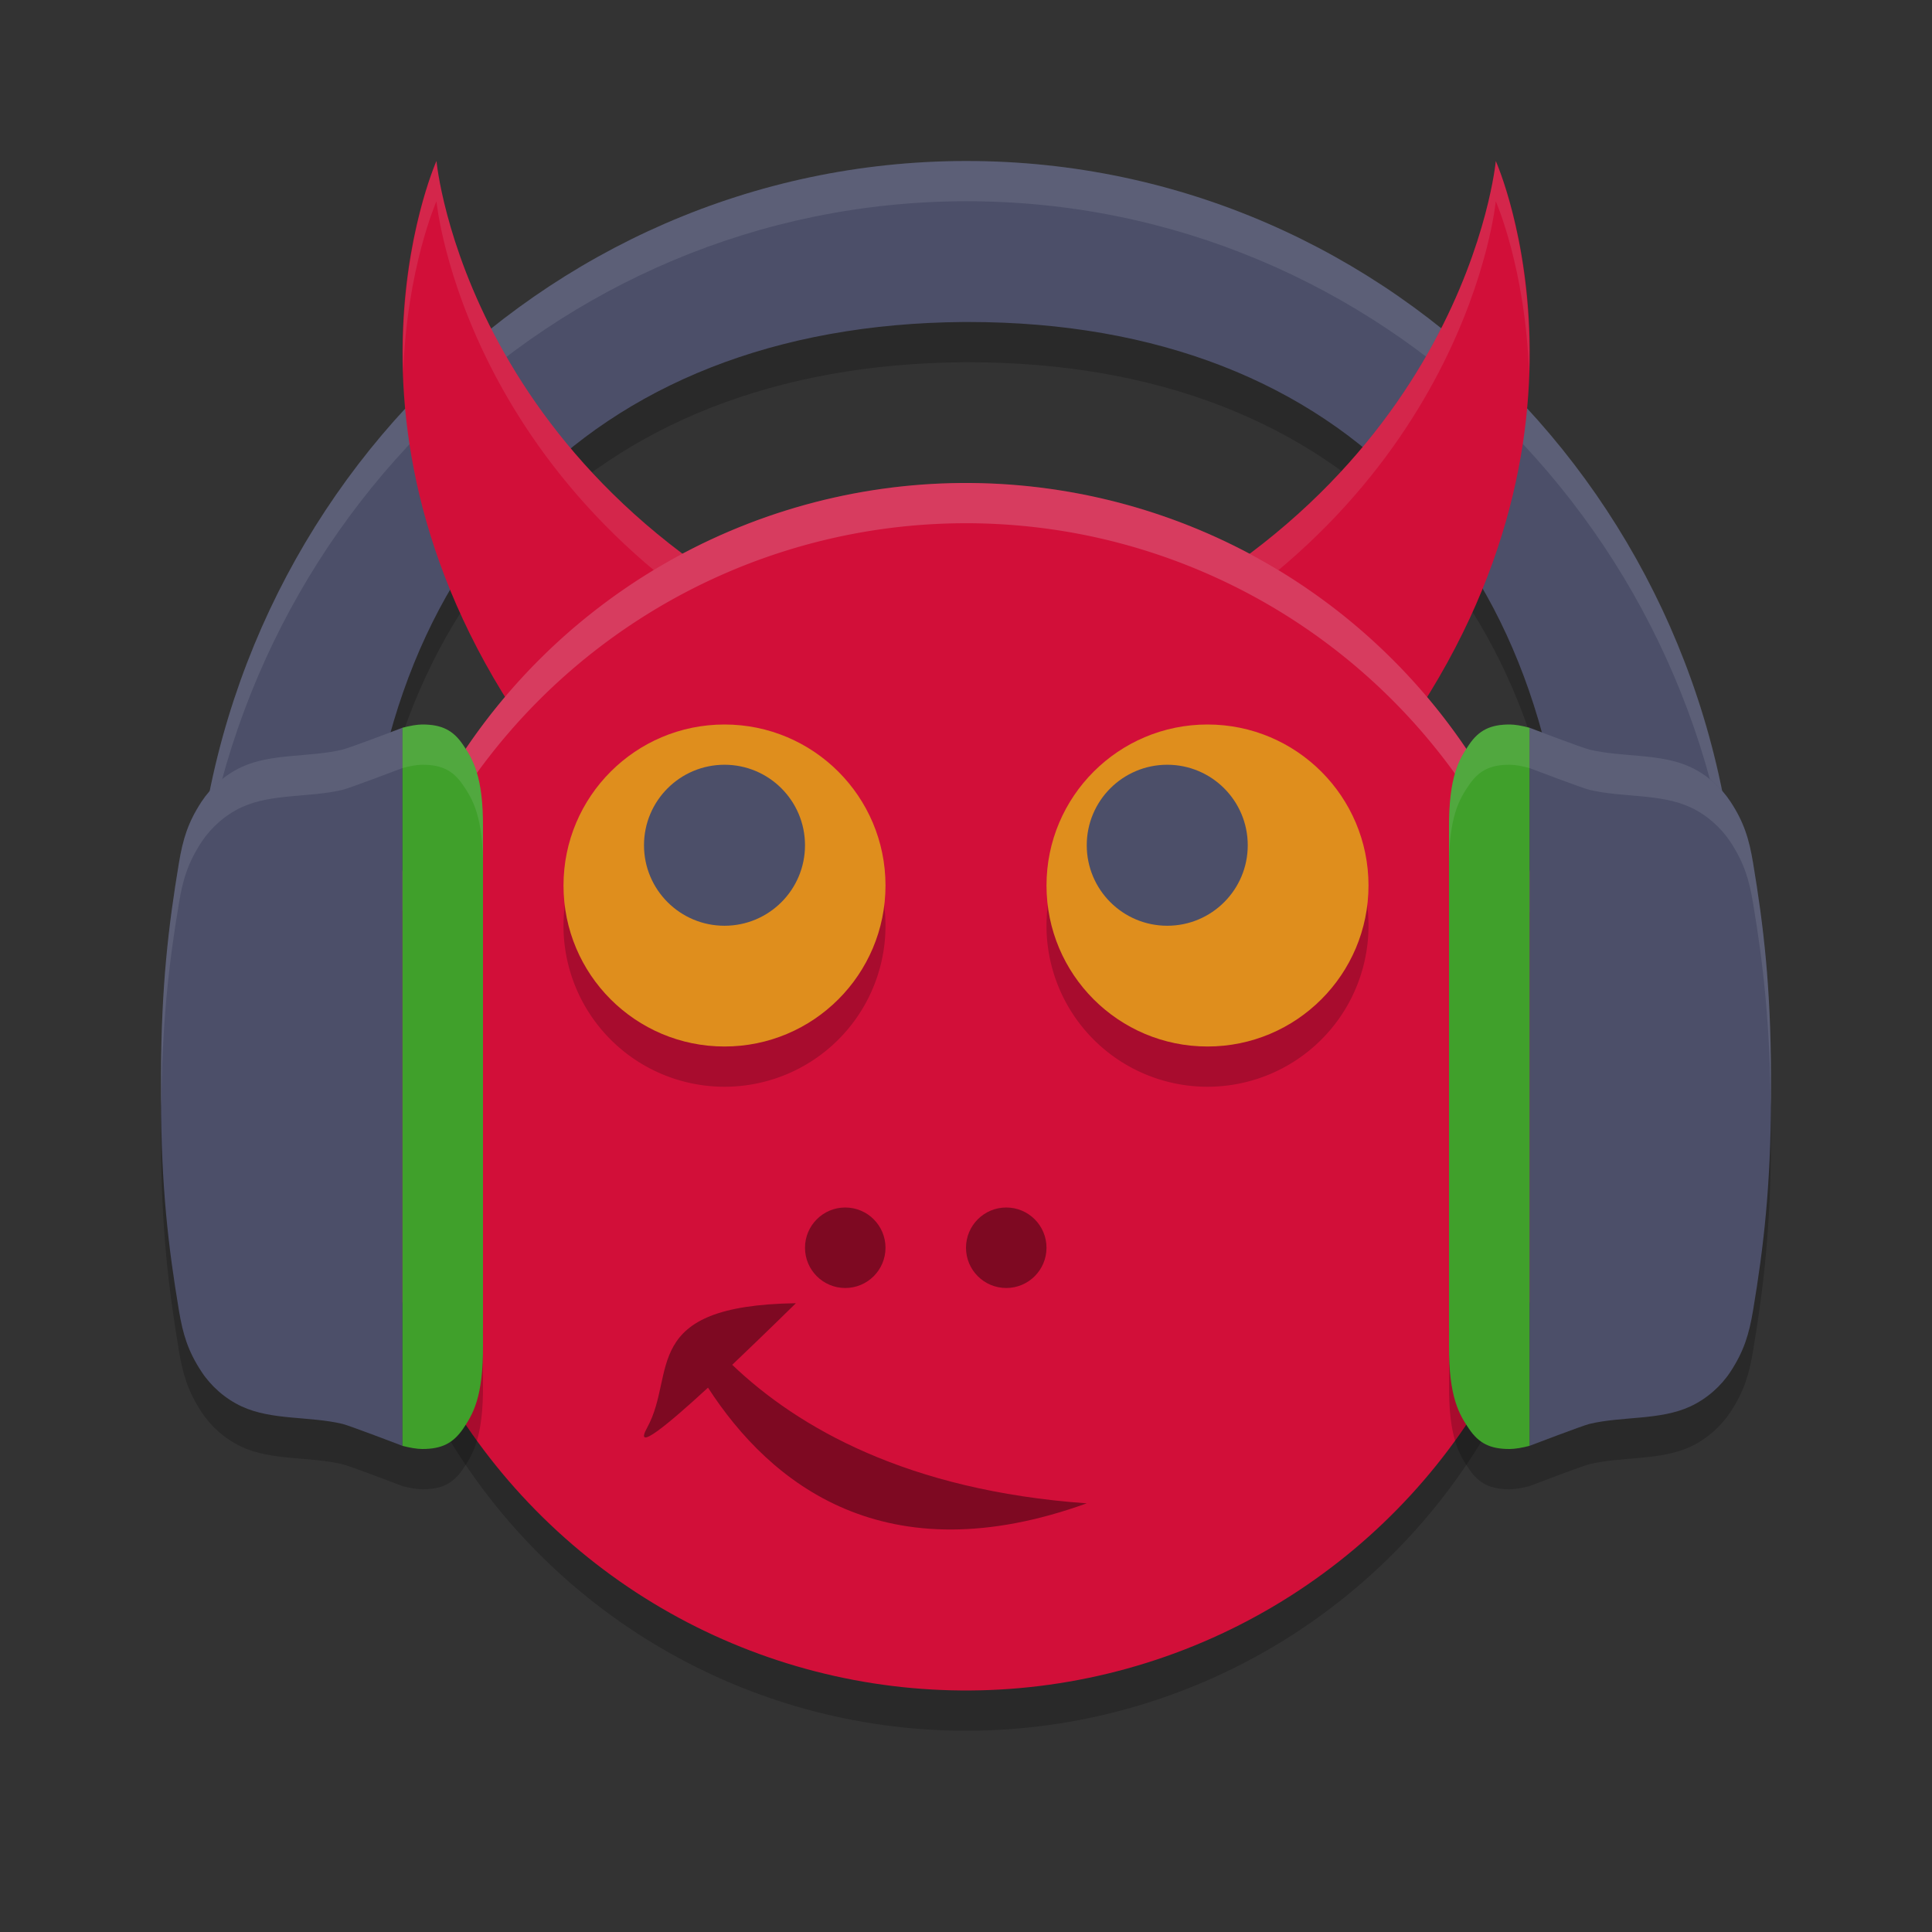 <svg xmlns="http://www.w3.org/2000/svg" width="24" height="24" version="1.1">
 <rect width="100%" height="100%" fill="#333333" stroke="none"/>
 <path style="opacity:0.2" d="M 11.991,2.5 C 6.699,2.51 2.404,6.909 2.404,12.337 H 4.5 C 4.5,7.541 7.292,4.537 11.967,4.5 c 0.022,-8.51e-5 0.043,-8.51e-5 0.065,0 4.701,-3e-7 7.467,3.016 7.467,7.837 h 2.094 c 0,-5.435 -4.286,-9.837 -9.586,-9.837 h -0.017 z"/>
 <circle style="opacity:0.2" cx="14.762" cy="11.049" r="7.5" transform="rotate(12.584)"/>
 <path style="fill:#4c4f69" d="M 11.991,2 C 6.699,2.01 2.404,6.409 2.404,11.837 H 4.5 C 4.5,7.041 7.292,4.037 11.967,4 c 0.022,-8.51e-5 0.043,-8.51e-5 0.065,0 4.701,-3e-7 7.467,3.016 7.467,7.837 h 2.094 c 0,-5.435 -4.286,-9.837 -9.586,-9.837 h -0.017 z"/>
 <path style="opacity:0.1;fill:#eff1f5" d="M 11.991,2 C 6.699,2.01 2.404,6.409 2.404,11.837 h 0.013 C 2.671,6.641 6.862,2.51 11.991,2.5 h 0.018 c 5.136,0 9.32,4.135 9.573,9.337 h 0.013 c -2e-6,-5.435 -4.287,-9.837 -9.586,-9.837 z"/>
 <path style="fill:#d20f39" d="m 5.422,2 c 0,0 -1.662,3.696 1.613,7.722 L 10.555,8.066 C 5.787,6.03 5.422,2 5.422,2 Z"/>
 <path style="fill:#d20f39" d="m 18.581,2 c 0,0 1.662,3.696 -1.613,7.722 L 13.447,8.066 c 4.768,-2.035 5.134,-6.065 5.134,-6.065 z"/>
 <path style="opacity:0.1;fill:#eff1f5" d="m 5.422,2 c 0,0 -0.463,1.046 -0.413,2.624 0.046,-1.294 0.413,-2.124 0.413,-2.124 0,0 0.349,3.717 4.606,5.813 l 0.527,-0.248 C 5.787,6.03 5.422,2 5.422,2 Z m 13.16,0 c 0,0 -0.365,4.03 -5.134,6.065 l 0.527,0.248 c 4.258,-2.097 4.606,-5.813 4.606,-5.813 0,0 0.367,0.83 0.413,2.124 0.05,-1.578 -0.413,-2.624 -0.413,-2.624 z"/>
 <circle style="fill:#d20f39" cx="14.653" cy="10.561" r="7.5" transform="rotate(12.584)"/>
 <circle style="opacity:0.4" cx="10.5" cy="15.5" r=".5"/>
 <circle style="opacity:0.4" cx="12.5" cy="15.5" r=".5"/>
 <path style="opacity:0.2" d="M 9,9.5 A 2,2 0 0 0 7,11.5 a 2,2 0 0 0 2,2 2,2 0 0 0 2,-2 2,2 0 0 0 -2,-2 z m 6,0 A 2,2 0 0 0 13,11.5 a 2,2 0 0 0 2,2 2,2 0 0 0 2,-2 2,2 0 0 0 -2,-2 z"/>
 <circle style="fill:#df8e1d" cx="15" cy="11" r="2"/>
 <circle style="fill:#4c4f69" cx="14.5" cy="10.5" r="1"/>
 <circle style="fill:#df8e1d" cx="9" cy="11" r="2"/>
 <circle style="fill:#4c4f69" cx="9" cy="10.5" r="1"/>
 <path style="opacity:0.2;fill:#eff1f5" d="M 12.366,6.009 A 7.5,7.5 0 0 0 4.68,11.866 7.5,7.5 0 0 0 4.51,13.627 7.5,7.5 0 0 1 4.68,12.366 7.5,7.5 0 0 1 13.634,6.68 7.5,7.5 0 0 1 19.49,13.873 7.5,7.5 0 0 0 13.634,6.18 7.5,7.5 0 0 0 12.366,6.009 Z"/>
 <path style="opacity:0.2" d="M 5.246,9.5 C 5.178,9.5 5.091,9.517 5,9.541 c 0,0 -0.662,0.252 -0.746,0.271 -0.41,0.097 -0.875,0.042 -1.25,0.215 -0.208,0.096 -0.384,0.255 -0.5,0.432 -0.169,0.258 -0.233,0.468 -0.281,0.76 C 2.091,12.009 2.004,12.754 2,13.854 v 0.293 c 0.003,1.1 0.091,1.844 0.223,2.635 0.049,0.292 0.112,0.502 0.281,0.76 0.116,0.177 0.292,0.336 0.5,0.432 0.375,0.173 0.84,0.118 1.25,0.215 C 4.338,18.207 5,18.461 5,18.461 c 0.089,0.023 0.18,0.039 0.246,0.039 0.244,2.95e-4 0.383,-0.072 0.504,-0.25 C 5.871,18.072 6.004,17.858 6,17.207 v -0.207 -6 -0.207 C 6.004,10.142 5.871,9.927 5.75,9.75 5.629,9.573 5.49,9.5 5.246,9.5 Z m 13.508,0 C 18.51,9.5 18.371,9.573 18.25,9.75 18.129,9.927 17.996,10.142 18,10.793 v 0.207 6 0.207 c -0.004,0.651 0.129,0.865 0.25,1.043 0.121,0.178 0.26,0.25 0.504,0.25 0.066,-7.9e-5 0.157,-0.016 0.246,-0.039 0,0 0.662,-0.254 0.746,-0.273 0.41,-0.097 0.875,-0.042 1.25,-0.215 0.208,-0.096 0.384,-0.255 0.5,-0.432 0.169,-0.258 0.233,-0.468 0.281,-0.76 C 21.909,15.991 21.997,15.246 22,14.146 v -0.293 c -0.004,-1.1 -0.091,-1.844 -0.223,-2.635 -0.049,-0.292 -0.112,-0.502 -0.281,-0.76 -0.116,-0.177 -0.292,-0.336 -0.5,-0.432 -0.375,-0.173 -0.84,-0.118 -1.25,-0.215 C 19.662,9.793 19,9.541 19,9.541 18.909,9.517 18.822,9.5 18.754,9.5 Z"/>
 <path style="fill:#4c4f69" d="m 5,9.04 v 8.921 c 0,0 -0.662,-0.253 -0.746,-0.273 -0.41,-0.097 -0.876,-0.043 -1.25,-0.216 -0.208,-0.096 -0.384,-0.254 -0.5,-0.431 C 2.334,16.784 2.272,16.573 2.223,16.281 2.091,15.491 2.003,14.747 2,13.647 v -0.294 c 0.004,-1.1 0.091,-1.844 0.223,-2.635 C 2.272,10.427 2.334,10.216 2.504,9.958 2.62,9.781 2.796,9.623 3.004,9.528 3.378,9.355 3.844,9.409 4.254,9.312 4.338,9.292 5,9.04 5,9.04 Z"/>
 <path style="fill:#40a02b" d="m 5.246,9 c 0.244,-2.942e-4 0.384,0.073 0.505,0.251 0.121,0.177 0.254,0.39 0.249,1.042 l -3.61e-4,0.208 h 3.61e-4 v 6 h -3.61e-4 l 3.61e-4,0.208 c 0.004,0.651 -0.128,0.864 -0.249,1.042 C 5.629,17.927 5.489,18 5.246,18 5.179,18 5.089,17.984 5,17.961 5,18 5,9.04 5,9.04 5.091,9.017 5.178,9 5.246,9 Z"/>
 <path style="opacity:0.4" d="M 9.887,16.189 C 7.932,16.218 8.408,17.062 8.041,17.731 7.861,18.058 8.301,17.693 8.795,17.238 9.573,18.44 10.999,19.577 13.5,18.675 11.271,18.516 9.911,17.733 9.096,16.954 9.505,16.565 9.887,16.189 9.887,16.189 Z"/>
 <path style="fill:#4c4f69" d="m 19,9.04 v 8.921 c 0,0 0.662,-0.253 0.746,-0.273 0.41,-0.097 0.876,-0.043 1.25,-0.216 0.208,-0.096 0.384,-0.254 0.5,-0.431 0.169,-0.258 0.232,-0.469 0.281,-0.761 0.132,-0.791 0.219,-1.534 0.223,-2.634 v -0.294 c -0.004,-1.1 -0.091,-1.844 -0.223,-2.635 -0.049,-0.292 -0.111,-0.503 -0.281,-0.76 -0.116,-0.177 -0.292,-0.335 -0.5,-0.431 C 20.622,9.355 20.156,9.409 19.746,9.312 19.662,9.292 19,9.04 19,9.04 Z"/>
 <path style="fill:#40a02b" d="M 18.754,9 C 18.511,9 18.37,9.073 18.249,9.251 18.128,9.428 17.996,9.641 18,10.292 l 3.61e-4,0.208 H 18 v 6 h 3.61e-4 L 18,16.708 c -0.004,0.651 0.128,0.864 0.249,1.042 0.121,0.178 0.261,0.251 0.505,0.25 0.066,-7.9e-5 0.157,-0.016 0.246,-0.039 0,0.039 0,-8.921 0,-8.921 -0.091,-0.024 -0.178,-0.04 -0.246,-0.04 z"/>
 <path style="fill:#eff1f5;opacity:0.1" d="M 5.246 9 C 5.178 9 5.091 9.017 5 9.041 C 5 9.041 4.338 9.293 4.254 9.312 C 3.844 9.41 3.379 9.355 3.004 9.527 C 2.796 9.623 2.62 9.782 2.504 9.959 C 2.335 10.217 2.271 10.427 2.223 10.719 C 2.091 11.509 2.004 12.254 2 13.354 L 2 13.646 C 2 13.686 2.004 13.711 2.004 13.75 C 2.013 12.714 2.095 11.981 2.223 11.219 C 2.271 10.927 2.335 10.717 2.504 10.459 C 2.62 10.282 2.796 10.123 3.004 10.027 C 3.379 9.855 3.844 9.91 4.254 9.812 C 4.338 9.793 5 9.541 5 9.541 C 5.091 9.517 5.178 9.5 5.246 9.5 C 5.49 9.5 5.629 9.573 5.75 9.75 C 5.871 9.927 6.004 10.142 6 10.793 L 6 10.5 L 6 10.293 C 6.004 9.642 5.871 9.427 5.75 9.25 C 5.629 9.073 5.49 9 5.246 9 z M 18.754 9 C 18.51 9 18.371 9.073 18.25 9.25 C 18.129 9.427 17.996 9.642 18 10.293 L 18 10.5 L 18 10.793 C 17.996 10.142 18.129 9.927 18.25 9.75 C 18.371 9.573 18.51 9.5 18.754 9.5 C 18.822 9.5 18.909 9.517 19 9.541 C 19 9.541 19.662 9.793 19.746 9.812 C 20.156 9.91 20.621 9.855 20.996 10.027 C 21.204 10.123 21.38 10.282 21.496 10.459 C 21.665 10.717 21.729 10.927 21.777 11.219 C 21.905 11.981 21.987 12.714 21.996 13.75 C 21.996 13.711 22 13.686 22 13.646 L 22 13.354 C 21.996 12.254 21.909 11.509 21.777 10.719 C 21.729 10.427 21.665 10.217 21.496 9.959 C 21.38 9.782 21.204 9.623 20.996 9.527 C 20.621 9.355 20.156 9.41 19.746 9.312 C 19.662 9.293 19 9.041 19 9.041 C 18.909 9.017 18.822 9 18.754 9 z"/>
</svg>
